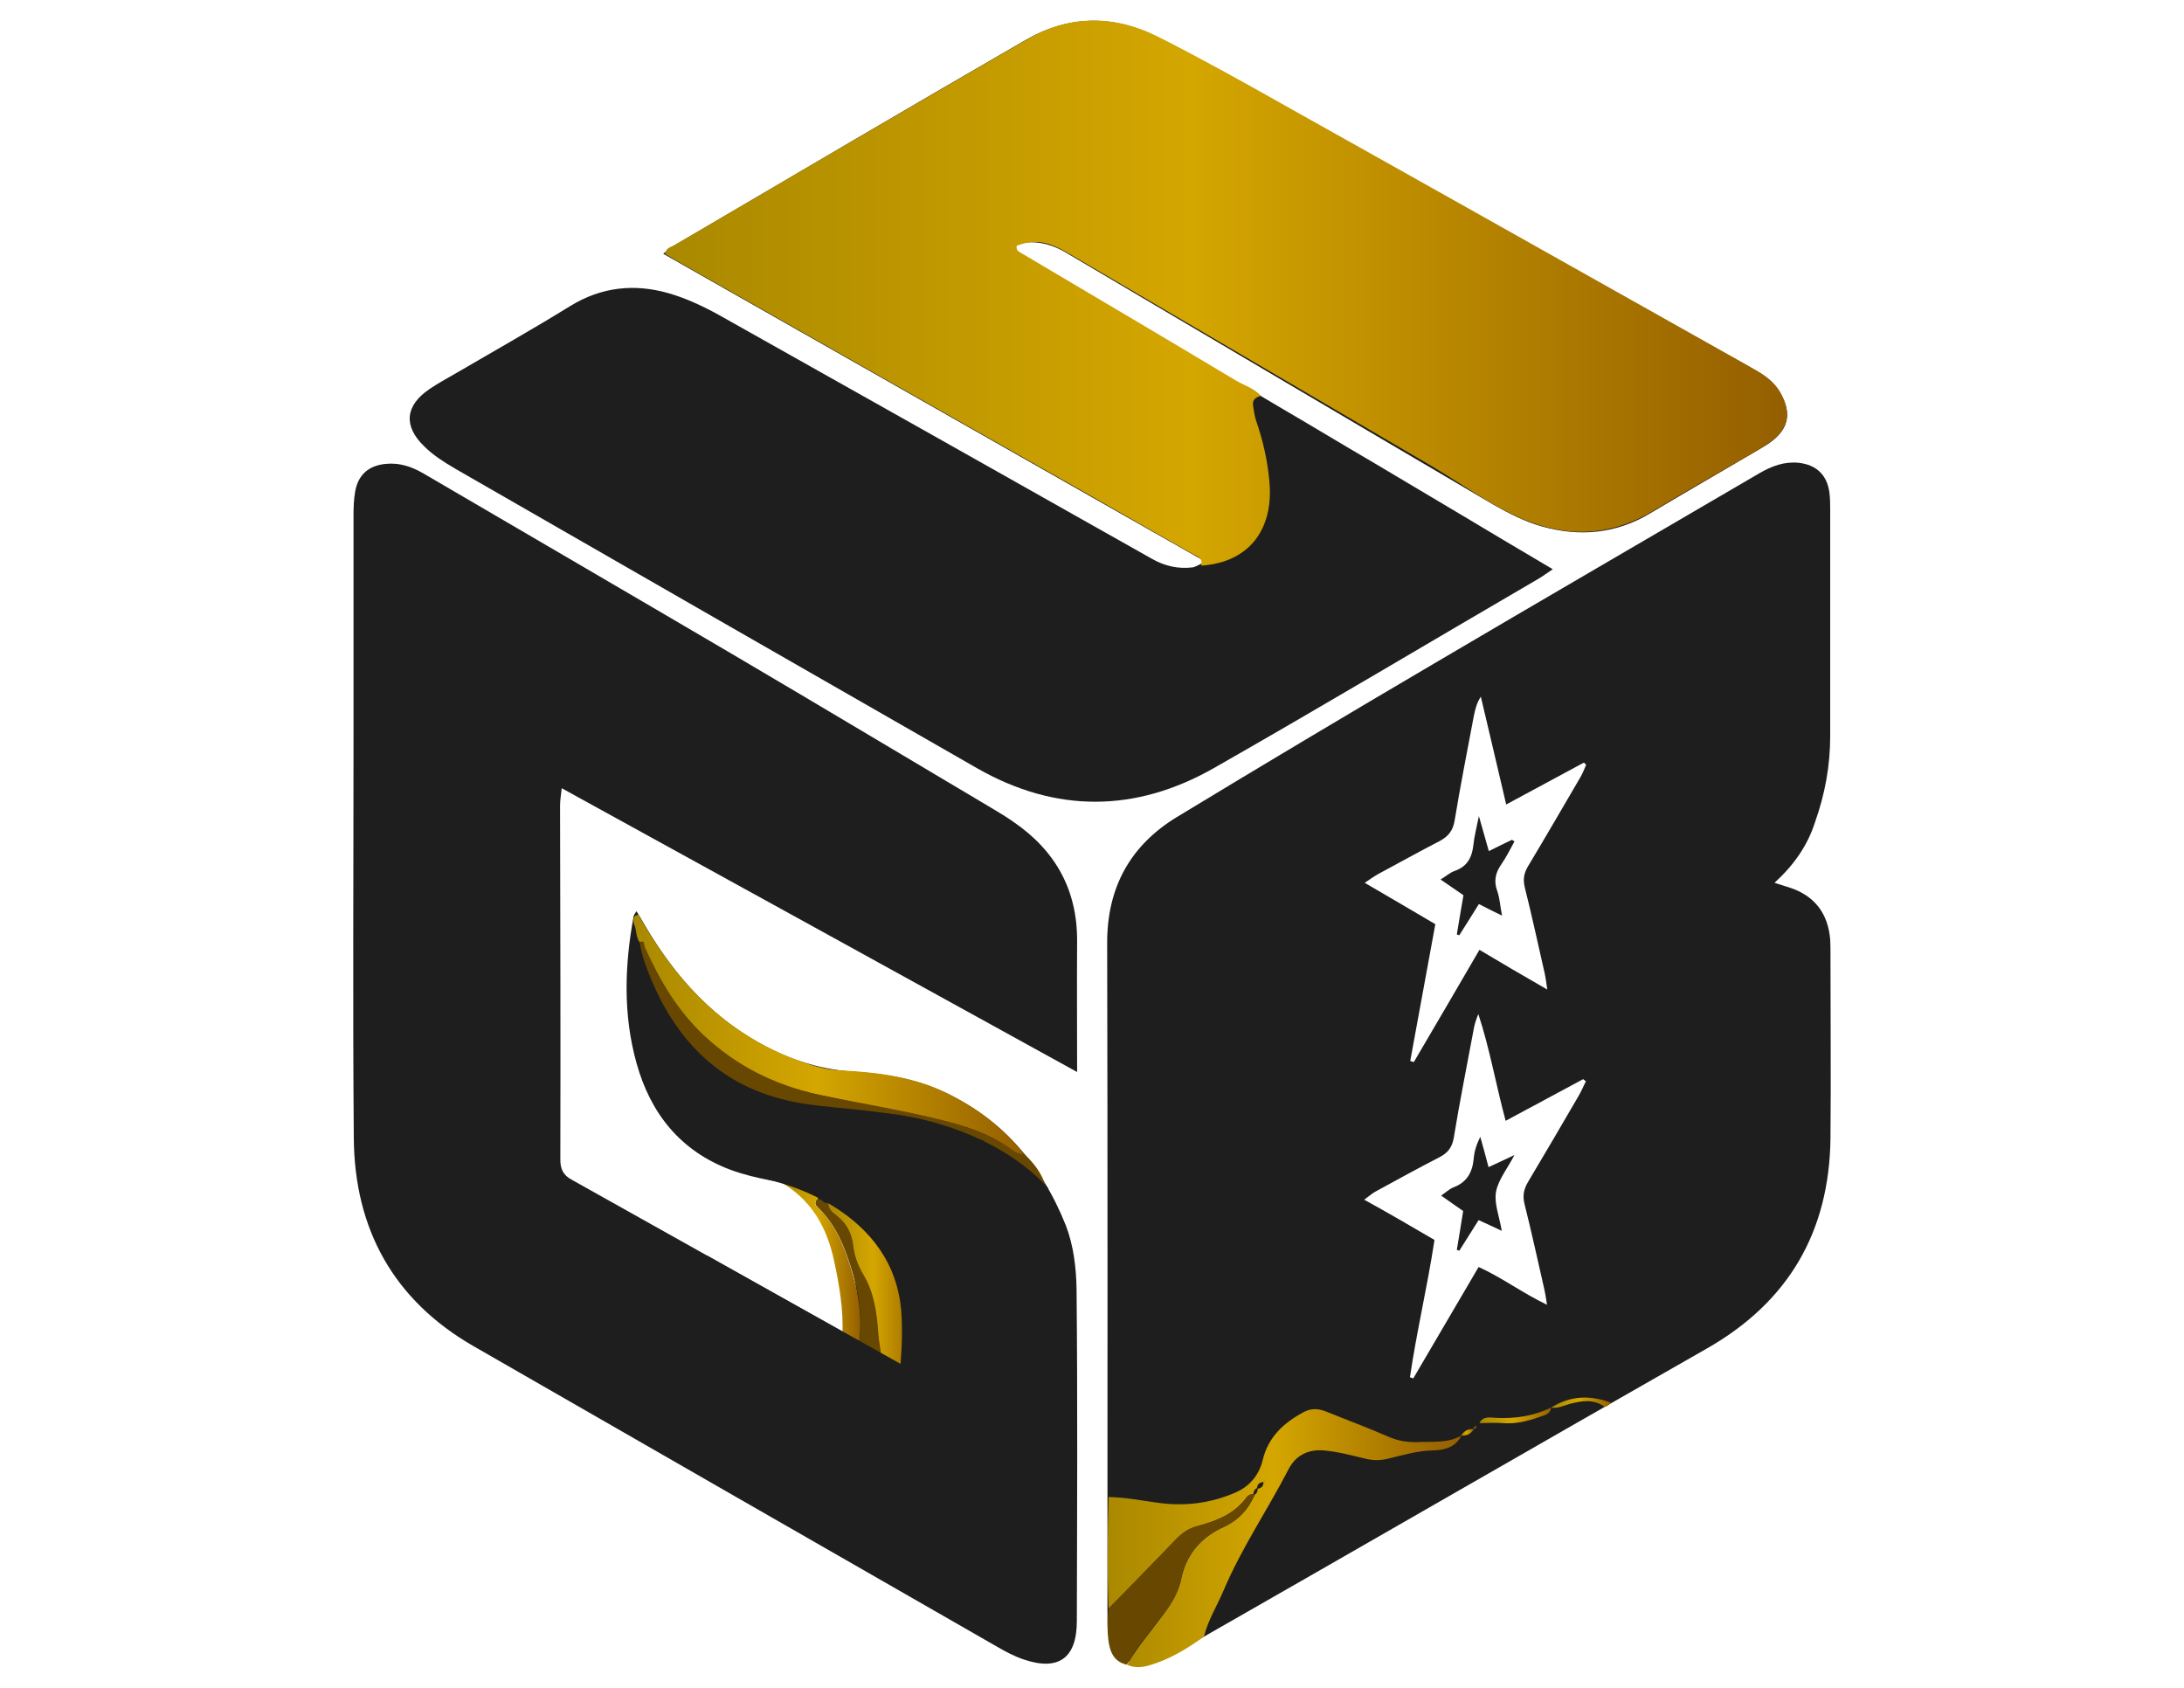 <svg version="1.2" xmlns="http://www.w3.org/2000/svg" viewBox="0 0 792 612" width="792" height="612">
	<title>logo-new</title>
	<defs>
		<linearGradient id="g1" x2="1" gradientUnits="userSpaceOnUse" gradientTransform="matrix(128.322,0,0,93.521,401.636,557.746)">
			<stop offset=".005" stop-color="#aa8900"/>
			<stop offset=".47" stop-color="#d4a600"/>
			<stop offset=".966" stop-color="#986300"/>
			<stop offset=".996" stop-color="#945f00"/>
		</linearGradient>
		<linearGradient id="g2" x2="1" gradientUnits="userSpaceOnUse" gradientTransform="matrix(21.69,0,0,3.73,562.475,508.63)">
			<stop offset=".005" stop-color="#aa8900"/>
			<stop offset=".47" stop-color="#d4a600"/>
			<stop offset=".966" stop-color="#986300"/>
			<stop offset=".996" stop-color="#945f00"/>
		</linearGradient>
		<linearGradient id="g3" x2="1" gradientUnits="userSpaceOnUse" gradientTransform="matrix(25.876,0,0,5.655,536.655,513.211)">
			<stop offset=".005" stop-color="#aa8900"/>
			<stop offset=".47" stop-color="#d4a600"/>
			<stop offset=".966" stop-color="#986300"/>
			<stop offset=".996" stop-color="#945f00"/>
		</linearGradient>
		<linearGradient id="g4" x2="1" gradientUnits="userSpaceOnUse" gradientTransform="matrix(4.558,0,0,2.338,529.902,519.374)">
			<stop offset=".005" stop-color="#aa8900"/>
			<stop offset=".47" stop-color="#d4a600"/>
			<stop offset=".966" stop-color="#986300"/>
			<stop offset=".996" stop-color="#945f00"/>
		</linearGradient>
		<linearGradient id="g5" x2="1" gradientUnits="userSpaceOnUse" gradientTransform="matrix(1.18,0,0,1.18,534.404,517.698)">
			<stop offset=".005" stop-color="#aa8900"/>
			<stop offset=".47" stop-color="#d4a600"/>
			<stop offset=".966" stop-color="#986300"/>
			<stop offset=".996" stop-color="#945f00"/>
		</linearGradient>
		<linearGradient id="g6" x2="1" gradientUnits="userSpaceOnUse" gradientTransform="matrix(141.715,0,0,86.868,229.679,374.983)">
			<stop offset=".005" stop-color="#aa8900"/>
			<stop offset=".47" stop-color="#d4a600"/>
			<stop offset=".966" stop-color="#986300"/>
			<stop offset=".996" stop-color="#945f00"/>
		</linearGradient>
		<linearGradient id="g7" x2="1" gradientUnits="userSpaceOnUse" gradientTransform="matrix(29.332,0,0,59.089,282.717,457.855)">
			<stop offset=".005" stop-color="#aa8900"/>
			<stop offset=".47" stop-color="#d4a600"/>
			<stop offset=".966" stop-color="#986300"/>
			<stop offset=".996" stop-color="#945f00"/>
		</linearGradient>
		<linearGradient id="g8" x2="1" gradientUnits="userSpaceOnUse" gradientTransform="matrix(34.563,0,0,93.642,300.389,483.262)">
			<stop offset=".005" stop-color="#aa8900"/>
			<stop offset=".47" stop-color="#d4a600"/>
			<stop offset=".966" stop-color="#986300"/>
			<stop offset=".996" stop-color="#945f00"/>
		</linearGradient>
		<linearGradient id="g9" x2="1" gradientUnits="userSpaceOnUse" gradientTransform="matrix(406.923,0,0,197.689,241.16,106.314)">
			<stop offset=".005" stop-color="#aa8900"/>
			<stop offset=".47" stop-color="#d4a600"/>
			<stop offset=".966" stop-color="#986300"/>
			<stop offset=".996" stop-color="#945f00"/>
		</linearGradient>
	</defs>
	<style>
		.s0 { fill: #1e1e1e } 
		.s1 { fill: url(#g1) } 
		.s2 { fill: #684800 } 
		.s3 { fill: url(#g2) } 
		.s4 { fill: url(#g3) } 
		.s5 { fill: url(#g4) } 
		.s6 { fill: url(#g5) } 
		.s7 { fill: url(#g6) } 
		.s8 { fill: url(#g7) } 
		.s9 { fill: url(#g8) } 
		.s10 { fill: url(#g9) } 
	</style>
	<g>
		<g>
			<path class="s0" d="m437.2 203.7c-66-37.5-131-74.4-196.7-111.7 1.7-1.3 2.9-2.3 4.2-3.1 42.4-24.9 84.8-49.9 127.4-74.5 15.1-8.7 31.1-9.1 46.8-1.4 11.4 5.6 22.5 11.8 33.7 18 61.5 34.5 122.9 69 184.4 103.5 4 2.2 7.1 5 9.2 9.1 3.3 6.4 2.3 11.6-3.3 16.1-1.6 1.3-3.4 2.3-5.2 3.4-13.1 7.7-26.3 15.3-39.4 23.1-12.4 7.4-25.6 8.5-39.1 4.7-6.1-1.7-12-4.7-17.6-7.9-51.8-30.4-103.5-61-155.2-91.5-4.4-2.6-9.2-4-14.3-3.6-1.4 0.1-2.7 0.7-5.5 1.6 11.5 7.8 22.7 13.7 33.4 20.3 10.7 6.5 21.5 12.9 32.3 19.2 11 6.5 22 12.8 32.9 19.3 10.8 6.3 21.5 12.8 32.3 19.1 10.9 6.5 21.9 13 32.8 19.5 10.7 6.4 21.4 12.8 32.8 19.5-2.1 1.4-3.6 2.5-5.1 3.4-39.3 22.9-78.3 46.2-117.8 68.7-28.3 16.1-57.2 16.4-85.8 0.1-63.2-36.2-126.3-72.4-189.4-108.7-3.9-2.3-7.9-4.8-11.1-8-7.7-7.4-7-14.8 1.8-20.8 3.1-2.1 6.4-3.9 9.7-5.8 13.9-8.1 27.9-16 41.5-24.4 11.3-6.9 23.2-8.1 35.5-4.6 6.3 1.8 12.5 4.7 18.3 7.9 52.4 29.4 104.7 58.9 157 88.4 4.7 2.7 9.7 3.8 15 3.1 1.1-0.3 2.1-1 4.5-2z"/>
			<path class="s0" d="m643.5 320.1c2.3 0.7 3.8 1.2 5.4 1.7 9.2 3 14 9.4 14.8 18.9 0.1 1.9 0.1 3.8 0.1 5.6 0 22.1 0.2 44.2 0 66.4-0.4 33.9-15.2 59.4-44.9 76.3-62.5 35.6-124.8 71.6-187.3 107.3-4.3 2.5-8.9 4.7-13.7 6-10.1 2.7-15.7-1.9-16.2-12.2-0.1-2.1-0.1-4.2-0.1-6.3 0-80.5 0.1-161.1-0.1-241.6-0.1-20.2 8.2-35.5 25.2-45.9 31-18.8 62.2-37.4 93.5-55.8 39.2-23.1 78.5-45.9 117.8-68.9 4.5-2.6 9-4.3 14.2-3.8 6.4 0.7 10.3 4.3 11.2 10.7 0.3 2.3 0.3 4.6 0.3 6.9 0 27.1 0 54.2 0 81.4 0 10.8-1.9 21.2-5.5 31.3-2.7 8.5-7.7 15.6-14.7 22zm-123.3 129.5c-2.6 17.1-6.5 33.3-8.9 49.8 0.4 0.1 0.8 0.2 1.2 0.4 7.9-13.4 15.7-26.8 23.7-40.4 8.6 3.9 15.8 9.4 24.8 13.7-0.4-2.5-0.6-4-0.9-5.3-2.4-10.4-4.6-20.7-7.2-31-0.8-3.1-0.4-5.5 1.2-8.2 6.2-10.4 12.3-20.8 18.4-31.3 1-1.7 1.7-3.5 2.6-5.2-0.3-0.3-0.6-0.5-1-0.8-9.2 5-18.5 9.9-28.1 15.1-3.6-13.4-5.8-26.3-9.9-38.7-0.9 2.1-1.5 4.1-1.8 6.1-2.4 12.9-5 25.8-7.1 38.7-0.6 3.5-2.1 5.5-5.2 7.1-7.8 4-15.4 8.2-23.1 12.4-1.3 0.7-2.5 1.8-4.2 3 9.1 5 17.1 9.7 25.5 14.6zm40.9-90.8c-0.4-2.9-0.6-4.3-0.9-5.7-2.4-10.4-4.6-20.8-7.2-31.1-0.8-3.1-0.4-5.5 1.3-8.2 6.3-10.5 12.5-21.2 18.7-31.8 0.9-1.5 1.5-3.1 2.2-4.7-0.3-0.3-0.6-0.5-0.8-0.8-9.3 5-18.5 10-28.2 15.2-3.1-13.4-6.2-26.3-9.2-39.1-1.5 2.3-2 4.5-2.5 6.8-2.4 12.7-4.9 25.4-7 38.1-0.6 3.7-2.3 5.8-5.5 7.5-7.4 3.8-14.7 7.9-22 11.8-1.5 0.8-3 1.9-5.1 3.3 9 5.2 17.2 10.1 25.6 15-3.1 16.8-6.1 33.2-9.1 49.6 0.4 0.1 0.9 0.3 1.3 0.4 7.9-13.4 15.7-26.8 23.8-40.7 8 4.8 15.7 9.3 24.6 14.4z"/>
			<path class="s0" d="m390.6 388.7c-62.7-34.6-124.4-68.5-186.9-102.9-0.3 2.7-0.6 4.5-0.6 6.3 0.1 42.8 0.2 85.5 0.1 128.3 0 3.5 1 5.7 4.2 7.4 33.1 18.5 66.2 37.1 99.3 55.7 1.2 0.7 2.6 1.2 4.4 2 0.1-2.1 0.4-3.7 0.4-5.3-0.2-10.3-1.7-20.3-5.5-30-4.8-12.2-13.4-19.8-26.5-22.2-4.9-0.9-9.8-2.1-14.5-3.8-18.2-6.8-29.1-20.4-34.2-38.8-4.9-17.6-4.3-35.5-1-53.3 0.1-0.4 0.4-0.7 1-1.7 1.2 1.9 2.2 3.6 3.1 5.2 11 18.7 25 34.3 44.7 44.3 9.8 5 20.1 8 31.1 8.7 10.2 0.7 20.3 2.2 29.9 6.2 22.9 9.6 37.9 27 46.9 49.5 2.8 7.2 3.8 15.5 3.9 23.3 0.4 40.1 0.2 80.1 0.1 120.2 0 13.5-6.7 18.2-19.3 13.9-3.3-1.1-6.5-2.8-9.6-4.6-63.3-36.3-126.6-72.6-189.9-109-29-16.7-43.1-42.4-43.4-75.3-0.4-48.4-0.1-96.8-0.1-145.2q0-40.4 0-80.7c0-2.9 0.1-5.9 0.6-8.7 1.1-6.1 4.9-9.4 11.1-10 5-0.5 9.4 1 13.7 3.5 37.1 21.7 74.2 43.3 111.3 65.1 31.8 18.7 63.5 37.7 95.2 56.5 2.5 1.5 5 3 7.4 4.7 15.2 10.4 23.2 24.6 23.1 43.3-0.1 15.1 0 30.5 0 47.4z"/>
			<path class="s0" d="m539.8 423.2c3.3-1.5 6-2.8 9.4-4.4-2.6 5-5.9 9-6.7 13.4-0.7 4.2 1.2 8.8 2.1 14.1-3.1-1.5-5.6-2.6-8.4-3.9-2.4 3.8-4.7 7.4-7 11.1q-0.4-0.1-0.9-0.3c0.8-4.6 1.5-9.2 2.3-14.1-2.5-1.7-5-3.5-8-5.6 1.7-1.1 2.9-2.3 4.3-2.9 4.9-1.8 7-5.3 7.5-10.3 0.2-2.7 1-5.3 2.4-8.1 1 3.4 1.9 6.9 3 11z"/>
			<path class="s0" d="m544.7 332c-3.1-1.5-5.5-2.7-8.4-4.2-2.4 3.8-4.7 7.6-7.1 11.3q-0.5-0.1-0.9-0.3c0.8-4.6 1.5-9.2 2.4-14.2-2.6-1.8-5.2-3.6-8.3-5.7 2-1.2 3.4-2.5 5.1-3.1 4.6-1.6 6.3-4.9 6.8-9.4 0.3-3 1.1-6 2-10.5 1.4 5 2.4 8.5 3.6 12.7 3-1.5 5.7-2.8 8.4-4.1q0.4 0.3 0.9 0.6c-1.5 2.7-2.9 5.6-4.7 8.2-2.2 3.1-2.9 6.2-1.5 9.9 0.9 2.6 1 5.4 1.7 8.8z"/>
		</g>
		<path class="s1" d="m530 520.5c-2.1 4.3-6.3 5.3-10.2 5.4-5.7 0.1-11 1.7-16.4 3-2.8 0.7-5.5 0.7-8.3 0-5.1-1.2-10.1-2.6-15.3-3-5.7-0.4-10 2-12.5 6.8-7.6 14.7-17 28.5-23.5 43.8-2.4 5.7-5.7 10.9-7.2 16.9-5.2 3.8-10.7 7.2-16.7 9.4-3.6 1.3-7.3 2.6-11.2 0.8 3.9-6.6 8.9-12.4 13.4-18.5 2.9-3.9 5.3-7.9 6.3-12.8 1.8-8.8 7.3-15 15.3-18.6 5.4-2.5 9-6.4 11.3-11.7 0.8-0.5 1.1-1.3 1.1-2.2q2.1-0.3 2.1-2.4c0.1-0.1 0.3-0.1 0.4-0.2 0.1-0.1 0-0.2 0.1-0.3-0.1 0.2-0.3 0.4-0.5 0.5-1.5 0-2.2 0.8-2.4 2.2-0.9 0.4-1.2 1.2-1.3 2.1-1 0.1-1.9 0.4-2.4 1.2-4.4 6.1-11 8.6-18 10.5-3 0.8-5.3 2.4-7.5 4.6-8.1 8.5-16.4 16.9-24.6 25.3-0.5-13.5-0.4-27 0-40.5 5.8 0.1 11.5 1.2 17.2 2 10 1.5 19.7 0.4 29-3.7 5-2.2 8.4-6.3 9.7-11.7 2-8.3 7.5-13.4 14.7-17.3 2.9-1.6 5.6-1.4 8.5-0.2 7.4 3 15 5.8 22.3 9 3.6 1.6 7.1 2.1 10.8 2 5.3-0.3 10.8 0.5 15.8-2.4z"/>
		<path class="s2" d="m402 583.3c8.2-8.4 16.4-16.8 24.6-25.3 2.1-2.2 4.5-3.9 7.5-4.6 7-1.8 13.5-4.3 18-10.5 0.6-0.8 1.5-1.1 2.4-1.2l0.4 0.3c-2.3 5.3-5.8 9.2-11.3 11.7-8 3.7-13.5 9.9-15.3 18.6-1 4.9-3.3 8.9-6.3 12.8-4.6 6.1-9.6 11.9-13.4 18.5-4.9-1.1-6.2-5-6.7-9.2-0.4-3.7-0.4-7.4 0.1-11.1z"/>
		<path class="s3" d="m581.9 510.1c-4-2.9-8.2-2.2-12.5-1.1-2.3 0.6-4.4 1.8-6.9 1.4 6.9-4.4 14.2-4.6 21.7-1.8-0.7 0.7-1.3 1.4-2.3 1.5z"/>
		<path class="s4" d="m562.5 510.4c-0.3 2.4-2.3 2.7-4 3.3-4.4 1.6-8.8 2.7-13.6 2.3-2.8-0.2-5.6 0-8.4 0 1.3-2.6 3.8-2 5.9-1.9 7.1 0.4 13.8-0.7 20.1-3.7z"/>
		<path class="s5" d="m534.5 518.2c-1.1 1.7-2.6 2.5-4.6 2.3 1-1.7 2.6-2.5 4.6-2.3z"/>
		<path class="s6" d="m535.6 517.1q-0.6 0.6-1.2 1.2 0.1-1.1 1.2-1.2z"/>
		<path class="s7" d="m232 341.7c-1.6-2-1-4.8-2.2-6.9-0.1-1.4-0.3-2.9 1.7-3.1 5.1 8.9 10.8 17.4 17.6 25.1 12.2 13.7 26.9 23.5 44.3 29.1 3.7 1.2 7.4 2 11.3 2.2 14.1 0.7 27.9 2.5 40.6 9.2 10.1 5.3 19 12.1 26.1 21.2-1.8 0.2-3.2-0.5-4.6-1.6-7-5.2-15-8.1-23.4-10.2-15.3-3.9-31-6.3-46.5-9.7-15.8-3.4-29.9-10.3-41.8-21.6-9.7-9.1-16.1-20.2-21.4-32.1-0.3-0.9 0.1-2.6-1.7-1.6z"/>
		<path class="s2" d="m379.3 430.4c-6.5-6.4-13.5-12-21.7-16-1.3-1.3-2.8-1.5-4.5-1.2-11.1-6.6-23.5-8.5-35.9-10.1-8.7-1.2-17.5-1.6-26.2-3-28.5-4.6-46.1-22-56.1-48.1-1.3-3.3-2.4-6.7-2.9-10.2 1.8-1 1.4 0.7 1.7 1.4 5.3 11.9 11.8 23 21.4 32.1 11.9 11.2 26 18.2 41.8 21.6 15.5 3.3 31.1 5.7 46.5 9.7 8.4 2.2 16.4 5 23.4 10.2 1.4 1 2.8 1.8 4.6 1.6 3.5 3.3 6.5 7.1 7.9 12z"/>
		<path class="s8" d="m282.7 428.4c4 0.1 7.5 2.2 11.3 3.3 1.5 0.4 2.5 1.5 2.7 3.1-2.1 1.4-0.7 2.5 0.3 3.5 6 5.9 9 13.4 11.5 21.3 2.9 9.2 4.3 18.3 3 27.8-2.4-0.4-4.6-1.1-6-3.3 0.4-9.1-1.1-18-3-26.8-2.6-12.3-8.4-22.6-19.8-28.9z"/>
		<path class="s9" d="m335 530.3c-3.2-2.5-3.5-6.4-5-9.8-1.6-3.6-2.7-7.4-3.9-11.2-0.4-1.4-1.2-2.1-2.7-2 0-2.3-0.2-4.7 0.1-6.9 0.5-3.8-0.9-6.5-4-8.5-0.4-2.9-1-5.8-1.2-8.7-0.5-7.4-1.5-14.6-5.4-21.1-1.9-3.3-3.2-6.8-3.7-10.7-0.5-4.1-2.2-7.6-5.5-10.3-1.6-1.3-3.5-2.5-3.5-5 1.9-0.4 3.3 0.7 4.6 1.7 13.4 10.1 21.6 23.2 22.2 40.3 0.2 4.9 0.1 9.8-0.3 14.6-0.9 10.4 1.4 20.2 5.7 29.6 1.3 2.7 2.6 5.2 2.6 8z"/>
		<path class="s2" d="m300.4 436.2c0 2.5 1.9 3.7 3.5 5 3.3 2.7 5 6.2 5.5 10.3 0.4 3.8 1.7 7.4 3.7 10.7 3.9 6.5 4.9 13.7 5.4 21.1 0.2 2.9 0.8 5.8 1.2 8.7-3.4-0.2-5.7-2.5-8.1-4.6 1.3-9.5 0-18.7-3-27.8-2.5-7.9-5.5-15.3-11.5-21.3-1-1-2.4-2.1-0.3-3.5 0.4 0.1 0.7 0.1 1.1 0.2 0.5 0.9 1.4 1.3 2.5 1.2z"/>
		<path fill-rule="evenodd" class="s0" d="m256.3 455.2l88.1 49.3 1.3 20.8-1.3 8.4-49.6-0.2-20.7-33.4z"/>
		<path class="s0" d="m277.3 427.5c0 0 41.6 7.3 49 42.5 7.4 35.2 17.7-6.6 17.7-6.6l-7-24-29.4-21.7h-17.6z"/>
		<path class="s0" d="m380.2 431c0 0-14.7-18.9-49.4-25.9-34.7-6.9-34.3 9.4-34.3 9.4l30.7 13.9 23.1 7.8z"/>
		<path class="s10" d="m435.6 205.1c0.8-2.9-1.7-3.4-3.4-4.4-11.6-6.6-23.2-13.2-34.7-19.8-50.9-28.9-101.8-57.7-152.6-86.6-1.2-0.7-2.5-1.5-3.7-2.2 0.2-2.3 2.2-2.5 3.5-3.3 42.6-24.9 85.1-49.9 127.9-74.6 15.3-8.9 31.6-8.8 47.3-0.9 16 8.1 31.6 16.8 47.2 25.6 55.4 31 110.8 62.2 166.1 93.3 4.9 2.8 9.9 5.3 12.7 10.6 3.6 6.8 2.8 12.3-3.3 17-2.5 1.9-5.2 3.4-7.9 5-11.7 6.8-23.5 13.4-35.1 20.4-16.6 10-33.5 9.8-50.6 1.6-10.5-5.1-20-12-30-17.9-44-25.7-88-51.6-132-77.3-7.3-4.3-12.1-4.8-18.3-2.5-0.4 2 1.3 2.4 2.4 3.1 25.8 15.3 51.6 30.5 77.3 45.9 2.9 1.7 6.4 2.7 8.8 5.4-1.7 0.6-3.1 1.3-2.8 3.5 0.3 1.8 0.5 3.7 1.1 5.5 2.6 7.5 4.3 15.1 4.9 23 1.2 16.2-7.1 28.4-24.8 29.6z"/>
	</g>
</svg>